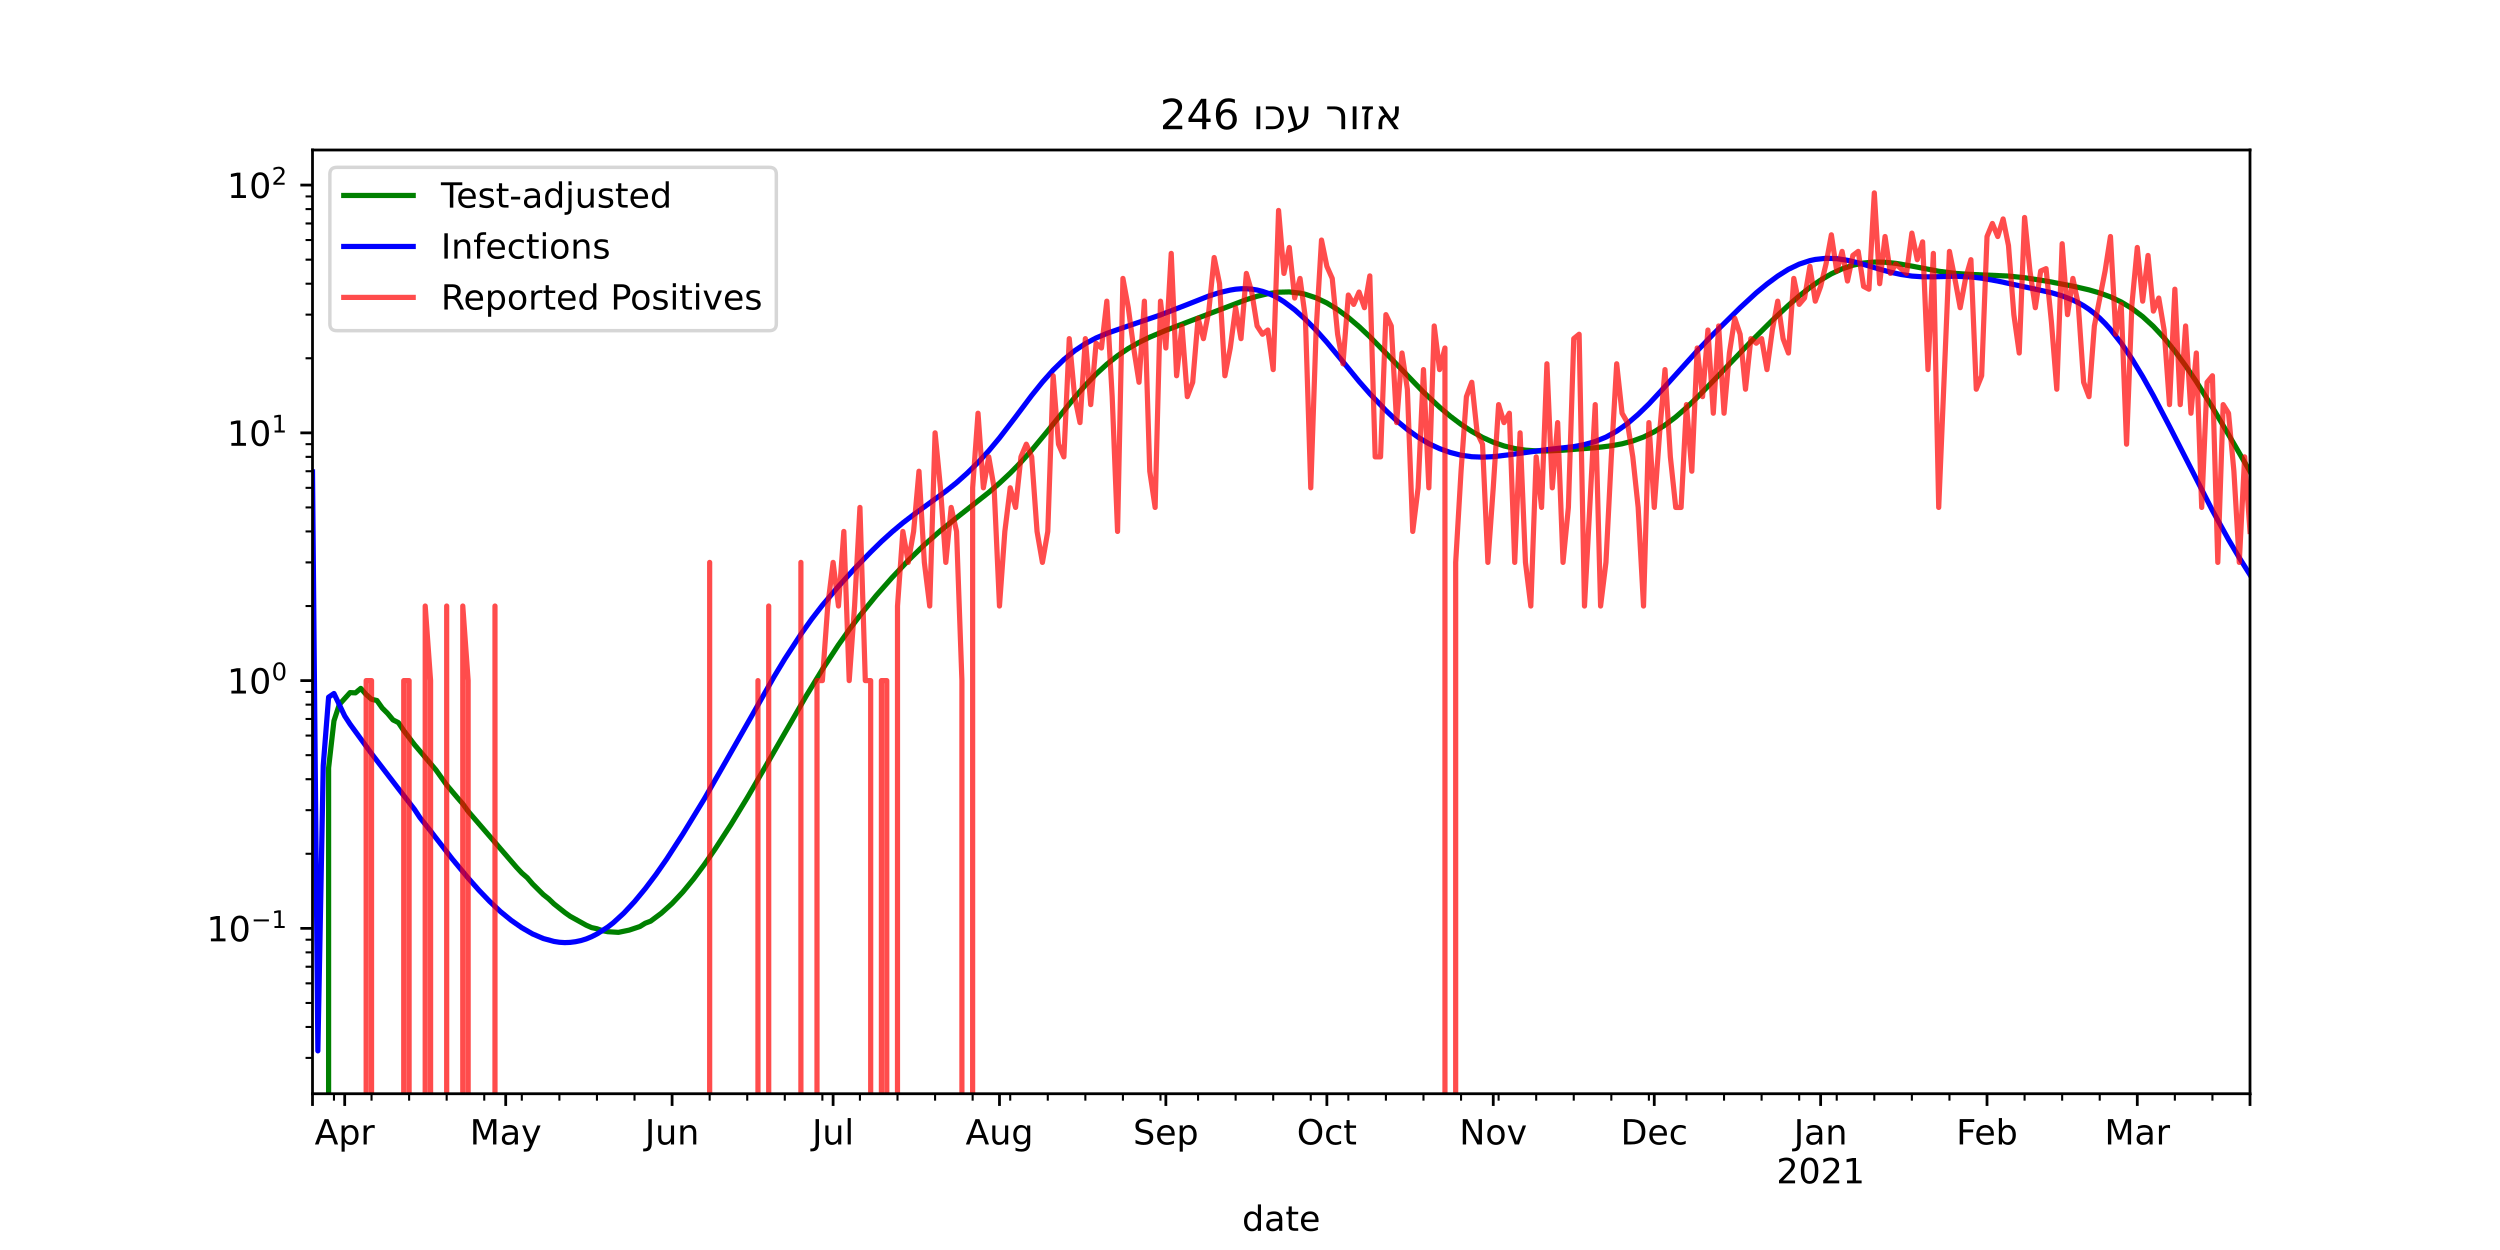 <?xml version="1.0" encoding="utf-8" standalone="no"?>
<!DOCTYPE svg PUBLIC "-//W3C//DTD SVG 1.1//EN"
  "http://www.w3.org/Graphics/SVG/1.1/DTD/svg11.dtd">
<!-- Created with matplotlib (https://matplotlib.org/) -->
<svg height="360pt" version="1.1" viewBox="0 0 720 360" width="720pt" xmlns="http://www.w3.org/2000/svg" xmlns:xlink="http://www.w3.org/1999/xlink">
 <defs>
  <style type="text/css">*{stroke-linecap:butt;stroke-linejoin:round;}</style>
 </defs>
 <g id="figure_1">
  <g id="patch_1">
   <path d="M 0 360 
L 720 360 
L 720 0 
L 0 0 
z
" style="fill:#ffffff;"/>
  </g>
  <g id="axes_1">
   <g id="patch_2">
    <path d="M 90 315 
L 648 315 
L 648 43.2 
L 90 43.2 
z
" style="fill:#ffffff;"/>
   </g>
   <g id="matplotlib.axis_1">
    <g id="xtick_1">
     <g id="line2d_1">
      <defs>
       <path d="M 0 0 
L 0 3.5 
" id="ma31e627505" style="stroke:#000000;stroke-width:0.8;"/>
      </defs>
      <g>
       <use style="stroke:#000000;stroke-width:0.8;" x="90" xlink:href="#ma31e627505" y="315"/>
      </g>
     </g>
    </g>
    <g id="xtick_2">
     <g id="line2d_2">
      <g>
       <use style="stroke:#000000;stroke-width:0.8;" x="99.274" xlink:href="#ma31e627505" y="315"/>
      </g>
     </g>
     <g id="text_1">
      <!-- Apr -->
      <g transform="translate(90.624 329.598)scale(0.1 -0.1)">
       <defs>
        <path d="M 34.188 63.188 
L 20.797 26.906 
L 47.609 26.906 
z
M 28.609 72.906 
L 39.797 72.906 
L 67.578 0 
L 57.328 0 
L 50.688 18.703 
L 17.828 18.703 
L 11.188 0 
L 0.781 0 
z
" id="DejaVuSans-65"/>
        <path d="M 18.109 8.203 
L 18.109 -20.797 
L 9.078 -20.797 
L 9.078 54.688 
L 18.109 54.688 
L 18.109 46.391 
Q 20.953 51.266 25.266 53.625 
Q 29.594 56 35.594 56 
Q 45.562 56 51.781 48.094 
Q 58.016 40.188 58.016 27.297 
Q 58.016 14.406 51.781 6.484 
Q 45.562 -1.422 35.594 -1.422 
Q 29.594 -1.422 25.266 0.953 
Q 20.953 3.328 18.109 8.203 
z
M 48.688 27.297 
Q 48.688 37.203 44.609 42.844 
Q 40.531 48.484 33.406 48.484 
Q 26.266 48.484 22.188 42.844 
Q 18.109 37.203 18.109 27.297 
Q 18.109 17.391 22.188 11.75 
Q 26.266 6.109 33.406 6.109 
Q 40.531 6.109 44.609 11.75 
Q 48.688 17.391 48.688 27.297 
z
" id="DejaVuSans-112"/>
        <path d="M 41.109 46.297 
Q 39.594 47.172 37.812 47.578 
Q 36.031 48 33.891 48 
Q 26.266 48 22.188 43.047 
Q 18.109 38.094 18.109 28.812 
L 18.109 0 
L 9.078 0 
L 9.078 54.688 
L 18.109 54.688 
L 18.109 46.188 
Q 20.953 51.172 25.484 53.578 
Q 30.031 56 36.531 56 
Q 37.453 56 38.578 55.875 
Q 39.703 55.766 41.062 55.516 
z
" id="DejaVuSans-114"/>
       </defs>
       <use xlink:href="#DejaVuSans-65"/>
       <use x="68.408" xlink:href="#DejaVuSans-112"/>
       <use x="131.885" xlink:href="#DejaVuSans-114"/>
      </g>
     </g>
    </g>
    <g id="xtick_3">
     <g id="line2d_3">
      <g>
       <use style="stroke:#000000;stroke-width:0.8;" x="145.645" xlink:href="#ma31e627505" y="315"/>
      </g>
     </g>
     <g id="text_2">
      <!-- May -->
      <g transform="translate(135.308 329.598)scale(0.1 -0.1)">
       <defs>
        <path d="M 9.812 72.906 
L 24.516 72.906 
L 43.109 23.297 
L 61.812 72.906 
L 76.516 72.906 
L 76.516 0 
L 66.891 0 
L 66.891 64.016 
L 48.094 14.016 
L 38.188 14.016 
L 19.391 64.016 
L 19.391 0 
L 9.812 0 
z
" id="DejaVuSans-77"/>
        <path d="M 34.281 27.484 
Q 23.391 27.484 19.188 25 
Q 14.984 22.516 14.984 16.5 
Q 14.984 11.719 18.141 8.906 
Q 21.297 6.109 26.703 6.109 
Q 34.188 6.109 38.703 11.406 
Q 43.219 16.703 43.219 25.484 
L 43.219 27.484 
z
M 52.203 31.203 
L 52.203 0 
L 43.219 0 
L 43.219 8.297 
Q 40.141 3.328 35.547 0.953 
Q 30.953 -1.422 24.312 -1.422 
Q 15.922 -1.422 10.953 3.297 
Q 6 8.016 6 15.922 
Q 6 25.141 12.172 29.828 
Q 18.359 34.516 30.609 34.516 
L 43.219 34.516 
L 43.219 35.406 
Q 43.219 41.609 39.141 45 
Q 35.062 48.391 27.688 48.391 
Q 23 48.391 18.547 47.266 
Q 14.109 46.141 10.016 43.891 
L 10.016 52.203 
Q 14.938 54.109 19.578 55.047 
Q 24.219 56 28.609 56 
Q 40.484 56 46.344 49.844 
Q 52.203 43.703 52.203 31.203 
z
" id="DejaVuSans-97"/>
        <path d="M 32.172 -5.078 
Q 28.375 -14.844 24.75 -17.812 
Q 21.141 -20.797 15.094 -20.797 
L 7.906 -20.797 
L 7.906 -13.281 
L 13.188 -13.281 
Q 16.891 -13.281 18.938 -11.516 
Q 21 -9.766 23.484 -3.219 
L 25.094 0.875 
L 2.984 54.688 
L 12.5 54.688 
L 29.594 11.922 
L 46.688 54.688 
L 56.203 54.688 
z
" id="DejaVuSans-121"/>
       </defs>
       <use xlink:href="#DejaVuSans-77"/>
       <use x="86.279" xlink:href="#DejaVuSans-97"/>
       <use x="147.559" xlink:href="#DejaVuSans-121"/>
      </g>
     </g>
    </g>
    <g id="xtick_4">
     <g id="line2d_4">
      <g>
       <use style="stroke:#000000;stroke-width:0.8;" x="193.562" xlink:href="#ma31e627505" y="315"/>
      </g>
     </g>
     <g id="text_3">
      <!-- Jun -->
      <g transform="translate(185.75 329.598)scale(0.1 -0.1)">
       <defs>
        <path d="M 9.812 72.906 
L 19.672 72.906 
L 19.672 5.078 
Q 19.672 -8.109 14.672 -14.062 
Q 9.672 -20.016 -1.422 -20.016 
L -5.172 -20.016 
L -5.172 -11.719 
L -2.094 -11.719 
Q 4.438 -11.719 7.125 -8.047 
Q 9.812 -4.391 9.812 5.078 
z
" id="DejaVuSans-74"/>
        <path d="M 8.5 21.578 
L 8.5 54.688 
L 17.484 54.688 
L 17.484 21.922 
Q 17.484 14.156 20.5 10.266 
Q 23.531 6.391 29.594 6.391 
Q 36.859 6.391 41.078 11.031 
Q 45.312 15.672 45.312 23.688 
L 45.312 54.688 
L 54.297 54.688 
L 54.297 0 
L 45.312 0 
L 45.312 8.406 
Q 42.047 3.422 37.719 1 
Q 33.406 -1.422 27.688 -1.422 
Q 18.266 -1.422 13.375 4.438 
Q 8.5 10.297 8.5 21.578 
z
M 31.109 56 
z
" id="DejaVuSans-117"/>
        <path d="M 54.891 33.016 
L 54.891 0 
L 45.906 0 
L 45.906 32.719 
Q 45.906 40.484 42.875 44.328 
Q 39.844 48.188 33.797 48.188 
Q 26.516 48.188 22.312 43.547 
Q 18.109 38.922 18.109 30.906 
L 18.109 0 
L 9.078 0 
L 9.078 54.688 
L 18.109 54.688 
L 18.109 46.188 
Q 21.344 51.125 25.703 53.562 
Q 30.078 56 35.797 56 
Q 45.219 56 50.047 50.172 
Q 54.891 44.344 54.891 33.016 
z
" id="DejaVuSans-110"/>
       </defs>
       <use xlink:href="#DejaVuSans-74"/>
       <use x="29.492" xlink:href="#DejaVuSans-117"/>
       <use x="92.871" xlink:href="#DejaVuSans-110"/>
      </g>
     </g>
    </g>
    <g id="xtick_5">
     <g id="line2d_5">
      <g>
       <use style="stroke:#000000;stroke-width:0.8;" x="239.934" xlink:href="#ma31e627505" y="315"/>
      </g>
     </g>
     <g id="text_4">
      <!-- Jul -->
      <g transform="translate(233.901 329.598)scale(0.1 -0.1)">
       <defs>
        <path d="M 9.422 75.984 
L 18.406 75.984 
L 18.406 0 
L 9.422 0 
z
" id="DejaVuSans-108"/>
       </defs>
       <use xlink:href="#DejaVuSans-74"/>
       <use x="29.492" xlink:href="#DejaVuSans-117"/>
       <use x="92.871" xlink:href="#DejaVuSans-108"/>
      </g>
     </g>
    </g>
    <g id="xtick_6">
     <g id="line2d_6">
      <g>
       <use style="stroke:#000000;stroke-width:0.8;" x="287.85" xlink:href="#ma31e627505" y="315"/>
      </g>
     </g>
     <g id="text_5">
      <!-- Aug -->
      <g transform="translate(278.087 329.598)scale(0.1 -0.1)">
       <defs>
        <path d="M 45.406 27.984 
Q 45.406 37.75 41.375 43.109 
Q 37.359 48.484 30.078 48.484 
Q 22.859 48.484 18.828 43.109 
Q 14.797 37.75 14.797 27.984 
Q 14.797 18.266 18.828 12.891 
Q 22.859 7.516 30.078 7.516 
Q 37.359 7.516 41.375 12.891 
Q 45.406 18.266 45.406 27.984 
z
M 54.391 6.781 
Q 54.391 -7.172 48.188 -13.984 
Q 42 -20.797 29.203 -20.797 
Q 24.469 -20.797 20.266 -20.094 
Q 16.062 -19.391 12.109 -17.922 
L 12.109 -9.188 
Q 16.062 -11.328 19.922 -12.344 
Q 23.781 -13.375 27.781 -13.375 
Q 36.625 -13.375 41.016 -8.766 
Q 45.406 -4.156 45.406 5.172 
L 45.406 9.625 
Q 42.625 4.781 38.281 2.391 
Q 33.938 0 27.875 0 
Q 17.828 0 11.672 7.656 
Q 5.516 15.328 5.516 27.984 
Q 5.516 40.672 11.672 48.328 
Q 17.828 56 27.875 56 
Q 33.938 56 38.281 53.609 
Q 42.625 51.219 45.406 46.391 
L 45.406 54.688 
L 54.391 54.688 
z
" id="DejaVuSans-103"/>
       </defs>
       <use xlink:href="#DejaVuSans-65"/>
       <use x="68.408" xlink:href="#DejaVuSans-117"/>
       <use x="131.787" xlink:href="#DejaVuSans-103"/>
      </g>
     </g>
    </g>
    <g id="xtick_7">
     <g id="line2d_7">
      <g>
       <use style="stroke:#000000;stroke-width:0.8;" x="335.767" xlink:href="#ma31e627505" y="315"/>
      </g>
     </g>
     <g id="text_6">
      <!-- Sep -->
      <g transform="translate(326.342 329.598)scale(0.1 -0.1)">
       <defs>
        <path d="M 53.516 70.516 
L 53.516 60.891 
Q 47.906 63.578 42.922 64.891 
Q 37.938 66.219 33.297 66.219 
Q 25.25 66.219 20.875 63.094 
Q 16.5 59.969 16.5 54.203 
Q 16.5 49.359 19.406 46.891 
Q 22.312 44.438 30.422 42.922 
L 36.375 41.703 
Q 47.406 39.594 52.656 34.297 
Q 57.906 29 57.906 20.125 
Q 57.906 9.516 50.797 4.047 
Q 43.703 -1.422 29.984 -1.422 
Q 24.812 -1.422 18.969 -0.25 
Q 13.141 0.922 6.891 3.219 
L 6.891 13.375 
Q 12.891 10.016 18.656 8.297 
Q 24.422 6.594 29.984 6.594 
Q 38.422 6.594 43.016 9.906 
Q 47.609 13.234 47.609 19.391 
Q 47.609 24.75 44.312 27.781 
Q 41.016 30.812 33.5 32.328 
L 27.484 33.5 
Q 16.453 35.688 11.516 40.375 
Q 6.594 45.062 6.594 53.422 
Q 6.594 63.094 13.406 68.656 
Q 20.219 74.219 32.172 74.219 
Q 37.312 74.219 42.625 73.281 
Q 47.953 72.359 53.516 70.516 
z
" id="DejaVuSans-83"/>
        <path d="M 56.203 29.594 
L 56.203 25.203 
L 14.891 25.203 
Q 15.484 15.922 20.484 11.062 
Q 25.484 6.203 34.422 6.203 
Q 39.594 6.203 44.453 7.469 
Q 49.312 8.734 54.109 11.281 
L 54.109 2.781 
Q 49.266 0.734 44.188 -0.344 
Q 39.109 -1.422 33.891 -1.422 
Q 20.797 -1.422 13.156 6.188 
Q 5.516 13.812 5.516 26.812 
Q 5.516 40.234 12.766 48.109 
Q 20.016 56 32.328 56 
Q 43.359 56 49.781 48.891 
Q 56.203 41.797 56.203 29.594 
z
M 47.219 32.234 
Q 47.125 39.594 43.094 43.984 
Q 39.062 48.391 32.422 48.391 
Q 24.906 48.391 20.391 44.141 
Q 15.875 39.891 15.188 32.172 
z
" id="DejaVuSans-101"/>
       </defs>
       <use xlink:href="#DejaVuSans-83"/>
       <use x="63.477" xlink:href="#DejaVuSans-101"/>
       <use x="125" xlink:href="#DejaVuSans-112"/>
      </g>
     </g>
    </g>
    <g id="xtick_8">
     <g id="line2d_8">
      <g>
       <use style="stroke:#000000;stroke-width:0.8;" x="382.139" xlink:href="#ma31e627505" y="315"/>
      </g>
     </g>
     <g id="text_7">
      <!-- Oct -->
      <g transform="translate(373.493 329.598)scale(0.1 -0.1)">
       <defs>
        <path d="M 39.406 66.219 
Q 28.656 66.219 22.328 58.203 
Q 16.016 50.203 16.016 36.375 
Q 16.016 22.609 22.328 14.594 
Q 28.656 6.594 39.406 6.594 
Q 50.141 6.594 56.422 14.594 
Q 62.703 22.609 62.703 36.375 
Q 62.703 50.203 56.422 58.203 
Q 50.141 66.219 39.406 66.219 
z
M 39.406 74.219 
Q 54.734 74.219 63.906 63.938 
Q 73.094 53.656 73.094 36.375 
Q 73.094 19.141 63.906 8.859 
Q 54.734 -1.422 39.406 -1.422 
Q 24.031 -1.422 14.812 8.828 
Q 5.609 19.094 5.609 36.375 
Q 5.609 53.656 14.812 63.938 
Q 24.031 74.219 39.406 74.219 
z
" id="DejaVuSans-79"/>
        <path d="M 48.781 52.594 
L 48.781 44.188 
Q 44.969 46.297 41.141 47.344 
Q 37.312 48.391 33.406 48.391 
Q 24.656 48.391 19.812 42.844 
Q 14.984 37.312 14.984 27.297 
Q 14.984 17.281 19.812 11.734 
Q 24.656 6.203 33.406 6.203 
Q 37.312 6.203 41.141 7.25 
Q 44.969 8.297 48.781 10.406 
L 48.781 2.094 
Q 45.016 0.344 40.984 -0.531 
Q 36.969 -1.422 32.422 -1.422 
Q 20.062 -1.422 12.781 6.344 
Q 5.516 14.109 5.516 27.297 
Q 5.516 40.672 12.859 48.328 
Q 20.219 56 33.016 56 
Q 37.156 56 41.109 55.141 
Q 45.062 54.297 48.781 52.594 
z
" id="DejaVuSans-99"/>
        <path d="M 18.312 70.219 
L 18.312 54.688 
L 36.812 54.688 
L 36.812 47.703 
L 18.312 47.703 
L 18.312 18.016 
Q 18.312 11.328 20.141 9.422 
Q 21.969 7.516 27.594 7.516 
L 36.812 7.516 
L 36.812 0 
L 27.594 0 
Q 17.188 0 13.234 3.875 
Q 9.281 7.766 9.281 18.016 
L 9.281 47.703 
L 2.688 47.703 
L 2.688 54.688 
L 9.281 54.688 
L 9.281 70.219 
z
" id="DejaVuSans-116"/>
       </defs>
       <use xlink:href="#DejaVuSans-79"/>
       <use x="78.711" xlink:href="#DejaVuSans-99"/>
       <use x="133.691" xlink:href="#DejaVuSans-116"/>
      </g>
     </g>
    </g>
    <g id="xtick_9">
     <g id="line2d_9">
      <g>
       <use style="stroke:#000000;stroke-width:0.8;" x="430.055" xlink:href="#ma31e627505" y="315"/>
      </g>
     </g>
     <g id="text_8">
      <!-- Nov -->
      <g transform="translate(420.296 329.598)scale(0.1 -0.1)">
       <defs>
        <path d="M 9.812 72.906 
L 23.094 72.906 
L 55.422 11.922 
L 55.422 72.906 
L 64.984 72.906 
L 64.984 0 
L 51.703 0 
L 19.391 60.984 
L 19.391 0 
L 9.812 0 
z
" id="DejaVuSans-78"/>
        <path d="M 30.609 48.391 
Q 23.391 48.391 19.188 42.75 
Q 14.984 37.109 14.984 27.297 
Q 14.984 17.484 19.156 11.844 
Q 23.344 6.203 30.609 6.203 
Q 37.797 6.203 41.984 11.859 
Q 46.188 17.531 46.188 27.297 
Q 46.188 37.016 41.984 42.703 
Q 37.797 48.391 30.609 48.391 
z
M 30.609 56 
Q 42.328 56 49.016 48.375 
Q 55.719 40.766 55.719 27.297 
Q 55.719 13.875 49.016 6.219 
Q 42.328 -1.422 30.609 -1.422 
Q 18.844 -1.422 12.172 6.219 
Q 5.516 13.875 5.516 27.297 
Q 5.516 40.766 12.172 48.375 
Q 18.844 56 30.609 56 
z
" id="DejaVuSans-111"/>
        <path d="M 2.984 54.688 
L 12.5 54.688 
L 29.594 8.797 
L 46.688 54.688 
L 56.203 54.688 
L 35.688 0 
L 23.484 0 
z
" id="DejaVuSans-118"/>
       </defs>
       <use xlink:href="#DejaVuSans-78"/>
       <use x="74.805" xlink:href="#DejaVuSans-111"/>
       <use x="135.986" xlink:href="#DejaVuSans-118"/>
      </g>
     </g>
    </g>
    <g id="xtick_10">
     <g id="line2d_10">
      <g>
       <use style="stroke:#000000;stroke-width:0.8;" x="476.427" xlink:href="#ma31e627505" y="315"/>
      </g>
     </g>
     <g id="text_9">
      <!-- Dec -->
      <g transform="translate(466.751 329.598)scale(0.1 -0.1)">
       <defs>
        <path d="M 19.672 64.797 
L 19.672 8.109 
L 31.594 8.109 
Q 46.688 8.109 53.688 14.938 
Q 60.688 21.781 60.688 36.531 
Q 60.688 51.172 53.688 57.984 
Q 46.688 64.797 31.594 64.797 
z
M 9.812 72.906 
L 30.078 72.906 
Q 51.266 72.906 61.172 64.094 
Q 71.094 55.281 71.094 36.531 
Q 71.094 17.672 61.125 8.828 
Q 51.172 0 30.078 0 
L 9.812 0 
z
" id="DejaVuSans-68"/>
       </defs>
       <use xlink:href="#DejaVuSans-68"/>
       <use x="77.002" xlink:href="#DejaVuSans-101"/>
       <use x="138.525" xlink:href="#DejaVuSans-99"/>
      </g>
     </g>
    </g>
    <g id="xtick_11">
     <g id="line2d_11">
      <g>
       <use style="stroke:#000000;stroke-width:0.8;" x="524.343" xlink:href="#ma31e627505" y="315"/>
      </g>
     </g>
     <g id="text_10">
      <!-- Jan -->
      <g transform="translate(516.636 329.598)scale(0.1 -0.1)">
       <use xlink:href="#DejaVuSans-74"/>
       <use x="29.492" xlink:href="#DejaVuSans-97"/>
       <use x="90.771" xlink:href="#DejaVuSans-110"/>
      </g>
      <!-- 2021 -->
      <g transform="translate(511.618 340.796)scale(0.1 -0.1)">
       <defs>
        <path d="M 19.188 8.297 
L 53.609 8.297 
L 53.609 0 
L 7.328 0 
L 7.328 8.297 
Q 12.938 14.109 22.625 23.891 
Q 32.328 33.688 34.812 36.531 
Q 39.547 41.844 41.422 45.531 
Q 43.312 49.219 43.312 52.781 
Q 43.312 58.594 39.234 62.25 
Q 35.156 65.922 28.609 65.922 
Q 23.969 65.922 18.812 64.312 
Q 13.672 62.703 7.812 59.422 
L 7.812 69.391 
Q 13.766 71.781 18.938 73 
Q 24.125 74.219 28.422 74.219 
Q 39.75 74.219 46.484 68.547 
Q 53.219 62.891 53.219 53.422 
Q 53.219 48.922 51.531 44.891 
Q 49.859 40.875 45.406 35.406 
Q 44.188 33.984 37.641 27.219 
Q 31.109 20.453 19.188 8.297 
z
" id="DejaVuSans-50"/>
        <path d="M 31.781 66.406 
Q 24.172 66.406 20.328 58.906 
Q 16.5 51.422 16.5 36.375 
Q 16.5 21.391 20.328 13.891 
Q 24.172 6.391 31.781 6.391 
Q 39.453 6.391 43.281 13.891 
Q 47.125 21.391 47.125 36.375 
Q 47.125 51.422 43.281 58.906 
Q 39.453 66.406 31.781 66.406 
z
M 31.781 74.219 
Q 44.047 74.219 50.516 64.516 
Q 56.984 54.828 56.984 36.375 
Q 56.984 17.969 50.516 8.266 
Q 44.047 -1.422 31.781 -1.422 
Q 19.531 -1.422 13.062 8.266 
Q 6.594 17.969 6.594 36.375 
Q 6.594 54.828 13.062 64.516 
Q 19.531 74.219 31.781 74.219 
z
" id="DejaVuSans-48"/>
        <path d="M 12.406 8.297 
L 28.516 8.297 
L 28.516 63.922 
L 10.984 60.406 
L 10.984 69.391 
L 28.422 72.906 
L 38.281 72.906 
L 38.281 8.297 
L 54.391 8.297 
L 54.391 0 
L 12.406 0 
z
" id="DejaVuSans-49"/>
       </defs>
       <use xlink:href="#DejaVuSans-50"/>
       <use x="63.623" xlink:href="#DejaVuSans-48"/>
       <use x="127.246" xlink:href="#DejaVuSans-50"/>
       <use x="190.869" xlink:href="#DejaVuSans-49"/>
      </g>
     </g>
    </g>
    <g id="xtick_12">
     <g id="line2d_12">
      <g>
       <use style="stroke:#000000;stroke-width:0.8;" x="572.26" xlink:href="#ma31e627505" y="315"/>
      </g>
     </g>
     <g id="text_11">
      <!-- Feb -->
      <g transform="translate(563.409 329.598)scale(0.1 -0.1)">
       <defs>
        <path d="M 9.812 72.906 
L 51.703 72.906 
L 51.703 64.594 
L 19.672 64.594 
L 19.672 43.109 
L 48.578 43.109 
L 48.578 34.812 
L 19.672 34.812 
L 19.672 0 
L 9.812 0 
z
" id="DejaVuSans-70"/>
        <path d="M 48.688 27.297 
Q 48.688 37.203 44.609 42.844 
Q 40.531 48.484 33.406 48.484 
Q 26.266 48.484 22.188 42.844 
Q 18.109 37.203 18.109 27.297 
Q 18.109 17.391 22.188 11.75 
Q 26.266 6.109 33.406 6.109 
Q 40.531 6.109 44.609 11.75 
Q 48.688 17.391 48.688 27.297 
z
M 18.109 46.391 
Q 20.953 51.266 25.266 53.625 
Q 29.594 56 35.594 56 
Q 45.562 56 51.781 48.094 
Q 58.016 40.188 58.016 27.297 
Q 58.016 14.406 51.781 6.484 
Q 45.562 -1.422 35.594 -1.422 
Q 29.594 -1.422 25.266 0.953 
Q 20.953 3.328 18.109 8.203 
L 18.109 0 
L 9.078 0 
L 9.078 75.984 
L 18.109 75.984 
z
" id="DejaVuSans-98"/>
       </defs>
       <use xlink:href="#DejaVuSans-70"/>
       <use x="52.02" xlink:href="#DejaVuSans-101"/>
       <use x="113.543" xlink:href="#DejaVuSans-98"/>
      </g>
     </g>
    </g>
    <g id="xtick_13">
     <g id="line2d_13">
      <g>
       <use style="stroke:#000000;stroke-width:0.8;" x="615.54" xlink:href="#ma31e627505" y="315"/>
      </g>
     </g>
     <g id="text_12">
      <!-- Mar -->
      <g transform="translate(606.107 329.598)scale(0.1 -0.1)">
       <use xlink:href="#DejaVuSans-77"/>
       <use x="86.279" xlink:href="#DejaVuSans-97"/>
       <use x="147.559" xlink:href="#DejaVuSans-114"/>
      </g>
     </g>
    </g>
    <g id="xtick_14">
     <g id="line2d_14">
      <g>
       <use style="stroke:#000000;stroke-width:0.8;" x="648" xlink:href="#ma31e627505" y="315"/>
      </g>
     </g>
    </g>
    <g id="xtick_15">
     <g id="line2d_15">
      <defs>
       <path d="M 0 0 
L 0 2 
" id="m5d4f9a4794" style="stroke:#000000;stroke-width:0.6;"/>
      </defs>
      <g>
       <use style="stroke:#000000;stroke-width:0.6;" x="96.183" xlink:href="#m5d4f9a4794" y="315"/>
      </g>
     </g>
    </g>
    <g id="xtick_16">
     <g id="line2d_16">
      <g>
       <use style="stroke:#000000;stroke-width:0.6;" x="107.003" xlink:href="#m5d4f9a4794" y="315"/>
      </g>
     </g>
    </g>
    <g id="xtick_17">
     <g id="line2d_17">
      <g>
       <use style="stroke:#000000;stroke-width:0.6;" x="117.823" xlink:href="#m5d4f9a4794" y="315"/>
      </g>
     </g>
    </g>
    <g id="xtick_18">
     <g id="line2d_18">
      <g>
       <use style="stroke:#000000;stroke-width:0.6;" x="128.643" xlink:href="#m5d4f9a4794" y="315"/>
      </g>
     </g>
    </g>
    <g id="xtick_19">
     <g id="line2d_19">
      <g>
       <use style="stroke:#000000;stroke-width:0.6;" x="139.463" xlink:href="#m5d4f9a4794" y="315"/>
      </g>
     </g>
    </g>
    <g id="xtick_20">
     <g id="line2d_20">
      <g>
       <use style="stroke:#000000;stroke-width:0.6;" x="150.283" xlink:href="#m5d4f9a4794" y="315"/>
      </g>
     </g>
    </g>
    <g id="xtick_21">
     <g id="line2d_21">
      <g>
       <use style="stroke:#000000;stroke-width:0.6;" x="161.102" xlink:href="#m5d4f9a4794" y="315"/>
      </g>
     </g>
    </g>
    <g id="xtick_22">
     <g id="line2d_22">
      <g>
       <use style="stroke:#000000;stroke-width:0.6;" x="171.922" xlink:href="#m5d4f9a4794" y="315"/>
      </g>
     </g>
    </g>
    <g id="xtick_23">
     <g id="line2d_23">
      <g>
       <use style="stroke:#000000;stroke-width:0.6;" x="182.742" xlink:href="#m5d4f9a4794" y="315"/>
      </g>
     </g>
    </g>
    <g id="xtick_24">
     <g id="line2d_24">
      <g>
       <use style="stroke:#000000;stroke-width:0.6;" x="204.382" xlink:href="#m5d4f9a4794" y="315"/>
      </g>
     </g>
    </g>
    <g id="xtick_25">
     <g id="line2d_25">
      <g>
       <use style="stroke:#000000;stroke-width:0.6;" x="215.202" xlink:href="#m5d4f9a4794" y="315"/>
      </g>
     </g>
    </g>
    <g id="xtick_26">
     <g id="line2d_26">
      <g>
       <use style="stroke:#000000;stroke-width:0.6;" x="226.022" xlink:href="#m5d4f9a4794" y="315"/>
      </g>
     </g>
    </g>
    <g id="xtick_27">
     <g id="line2d_27">
      <g>
       <use style="stroke:#000000;stroke-width:0.6;" x="236.842" xlink:href="#m5d4f9a4794" y="315"/>
      </g>
     </g>
    </g>
    <g id="xtick_28">
     <g id="line2d_28">
      <g>
       <use style="stroke:#000000;stroke-width:0.6;" x="247.662" xlink:href="#m5d4f9a4794" y="315"/>
      </g>
     </g>
    </g>
    <g id="xtick_29">
     <g id="line2d_29">
      <g>
       <use style="stroke:#000000;stroke-width:0.6;" x="258.482" xlink:href="#m5d4f9a4794" y="315"/>
      </g>
     </g>
    </g>
    <g id="xtick_30">
     <g id="line2d_30">
      <g>
       <use style="stroke:#000000;stroke-width:0.6;" x="269.302" xlink:href="#m5d4f9a4794" y="315"/>
      </g>
     </g>
    </g>
    <g id="xtick_31">
     <g id="line2d_31">
      <g>
       <use style="stroke:#000000;stroke-width:0.6;" x="280.122" xlink:href="#m5d4f9a4794" y="315"/>
      </g>
     </g>
    </g>
    <g id="xtick_32">
     <g id="line2d_32">
      <g>
       <use style="stroke:#000000;stroke-width:0.6;" x="290.942" xlink:href="#m5d4f9a4794" y="315"/>
      </g>
     </g>
    </g>
    <g id="xtick_33">
     <g id="line2d_33">
      <g>
       <use style="stroke:#000000;stroke-width:0.6;" x="301.762" xlink:href="#m5d4f9a4794" y="315"/>
      </g>
     </g>
    </g>
    <g id="xtick_34">
     <g id="line2d_34">
      <g>
       <use style="stroke:#000000;stroke-width:0.6;" x="312.582" xlink:href="#m5d4f9a4794" y="315"/>
      </g>
     </g>
    </g>
    <g id="xtick_35">
     <g id="line2d_35">
      <g>
       <use style="stroke:#000000;stroke-width:0.6;" x="323.402" xlink:href="#m5d4f9a4794" y="315"/>
      </g>
     </g>
    </g>
    <g id="xtick_36">
     <g id="line2d_36">
      <g>
       <use style="stroke:#000000;stroke-width:0.6;" x="334.222" xlink:href="#m5d4f9a4794" y="315"/>
      </g>
     </g>
    </g>
    <g id="xtick_37">
     <g id="line2d_37">
      <g>
       <use style="stroke:#000000;stroke-width:0.6;" x="345.042" xlink:href="#m5d4f9a4794" y="315"/>
      </g>
     </g>
    </g>
    <g id="xtick_38">
     <g id="line2d_38">
      <g>
       <use style="stroke:#000000;stroke-width:0.6;" x="355.861" xlink:href="#m5d4f9a4794" y="315"/>
      </g>
     </g>
    </g>
    <g id="xtick_39">
     <g id="line2d_39">
      <g>
       <use style="stroke:#000000;stroke-width:0.6;" x="366.681" xlink:href="#m5d4f9a4794" y="315"/>
      </g>
     </g>
    </g>
    <g id="xtick_40">
     <g id="line2d_40">
      <g>
       <use style="stroke:#000000;stroke-width:0.6;" x="377.501" xlink:href="#m5d4f9a4794" y="315"/>
      </g>
     </g>
    </g>
    <g id="xtick_41">
     <g id="line2d_41">
      <g>
       <use style="stroke:#000000;stroke-width:0.6;" x="388.321" xlink:href="#m5d4f9a4794" y="315"/>
      </g>
     </g>
    </g>
    <g id="xtick_42">
     <g id="line2d_42">
      <g>
       <use style="stroke:#000000;stroke-width:0.6;" x="399.141" xlink:href="#m5d4f9a4794" y="315"/>
      </g>
     </g>
    </g>
    <g id="xtick_43">
     <g id="line2d_43">
      <g>
       <use style="stroke:#000000;stroke-width:0.6;" x="409.961" xlink:href="#m5d4f9a4794" y="315"/>
      </g>
     </g>
    </g>
    <g id="xtick_44">
     <g id="line2d_44">
      <g>
       <use style="stroke:#000000;stroke-width:0.6;" x="420.781" xlink:href="#m5d4f9a4794" y="315"/>
      </g>
     </g>
    </g>
    <g id="xtick_45">
     <g id="line2d_45">
      <g>
       <use style="stroke:#000000;stroke-width:0.6;" x="431.601" xlink:href="#m5d4f9a4794" y="315"/>
      </g>
     </g>
    </g>
    <g id="xtick_46">
     <g id="line2d_46">
      <g>
       <use style="stroke:#000000;stroke-width:0.6;" x="442.421" xlink:href="#m5d4f9a4794" y="315"/>
      </g>
     </g>
    </g>
    <g id="xtick_47">
     <g id="line2d_47">
      <g>
       <use style="stroke:#000000;stroke-width:0.6;" x="453.241" xlink:href="#m5d4f9a4794" y="315"/>
      </g>
     </g>
    </g>
    <g id="xtick_48">
     <g id="line2d_48">
      <g>
       <use style="stroke:#000000;stroke-width:0.6;" x="464.061" xlink:href="#m5d4f9a4794" y="315"/>
      </g>
     </g>
    </g>
    <g id="xtick_49">
     <g id="line2d_49">
      <g>
       <use style="stroke:#000000;stroke-width:0.6;" x="474.881" xlink:href="#m5d4f9a4794" y="315"/>
      </g>
     </g>
    </g>
    <g id="xtick_50">
     <g id="line2d_50">
      <g>
       <use style="stroke:#000000;stroke-width:0.6;" x="485.701" xlink:href="#m5d4f9a4794" y="315"/>
      </g>
     </g>
    </g>
    <g id="xtick_51">
     <g id="line2d_51">
      <g>
       <use style="stroke:#000000;stroke-width:0.6;" x="496.521" xlink:href="#m5d4f9a4794" y="315"/>
      </g>
     </g>
    </g>
    <g id="xtick_52">
     <g id="line2d_52">
      <g>
       <use style="stroke:#000000;stroke-width:0.6;" x="507.341" xlink:href="#m5d4f9a4794" y="315"/>
      </g>
     </g>
    </g>
    <g id="xtick_53">
     <g id="line2d_53">
      <g>
       <use style="stroke:#000000;stroke-width:0.6;" x="518.161" xlink:href="#m5d4f9a4794" y="315"/>
      </g>
     </g>
    </g>
    <g id="xtick_54">
     <g id="line2d_54">
      <g>
       <use style="stroke:#000000;stroke-width:0.6;" x="528.981" xlink:href="#m5d4f9a4794" y="315"/>
      </g>
     </g>
    </g>
    <g id="xtick_55">
     <g id="line2d_55">
      <g>
       <use style="stroke:#000000;stroke-width:0.6;" x="539.801" xlink:href="#m5d4f9a4794" y="315"/>
      </g>
     </g>
    </g>
    <g id="xtick_56">
     <g id="line2d_56">
      <g>
       <use style="stroke:#000000;stroke-width:0.6;" x="550.62" xlink:href="#m5d4f9a4794" y="315"/>
      </g>
     </g>
    </g>
    <g id="xtick_57">
     <g id="line2d_57">
      <g>
       <use style="stroke:#000000;stroke-width:0.6;" x="561.44" xlink:href="#m5d4f9a4794" y="315"/>
      </g>
     </g>
    </g>
    <g id="xtick_58">
     <g id="line2d_58">
      <g>
       <use style="stroke:#000000;stroke-width:0.6;" x="583.08" xlink:href="#m5d4f9a4794" y="315"/>
      </g>
     </g>
    </g>
    <g id="xtick_59">
     <g id="line2d_59">
      <g>
       <use style="stroke:#000000;stroke-width:0.6;" x="593.9" xlink:href="#m5d4f9a4794" y="315"/>
      </g>
     </g>
    </g>
    <g id="xtick_60">
     <g id="line2d_60">
      <g>
       <use style="stroke:#000000;stroke-width:0.6;" x="604.72" xlink:href="#m5d4f9a4794" y="315"/>
      </g>
     </g>
    </g>
    <g id="xtick_61">
     <g id="line2d_61">
      <g>
       <use style="stroke:#000000;stroke-width:0.6;" x="626.36" xlink:href="#m5d4f9a4794" y="315"/>
      </g>
     </g>
    </g>
    <g id="xtick_62">
     <g id="line2d_62">
      <g>
       <use style="stroke:#000000;stroke-width:0.6;" x="637.18" xlink:href="#m5d4f9a4794" y="315"/>
      </g>
     </g>
    </g>
    <g id="text_13">
     <!-- date -->
     <g transform="translate(357.725 354.474)scale(0.1 -0.1)">
      <defs>
       <path d="M 45.406 46.391 
L 45.406 75.984 
L 54.391 75.984 
L 54.391 0 
L 45.406 0 
L 45.406 8.203 
Q 42.578 3.328 38.25 0.953 
Q 33.938 -1.422 27.875 -1.422 
Q 17.969 -1.422 11.734 6.484 
Q 5.516 14.406 5.516 27.297 
Q 5.516 40.188 11.734 48.094 
Q 17.969 56 27.875 56 
Q 33.938 56 38.25 53.625 
Q 42.578 51.266 45.406 46.391 
z
M 14.797 27.297 
Q 14.797 17.391 18.875 11.75 
Q 22.953 6.109 30.078 6.109 
Q 37.203 6.109 41.297 11.75 
Q 45.406 17.391 45.406 27.297 
Q 45.406 37.203 41.297 42.844 
Q 37.203 48.484 30.078 48.484 
Q 22.953 48.484 18.875 42.844 
Q 14.797 37.203 14.797 27.297 
z
" id="DejaVuSans-100"/>
      </defs>
      <use xlink:href="#DejaVuSans-100"/>
      <use x="63.477" xlink:href="#DejaVuSans-97"/>
      <use x="124.756" xlink:href="#DejaVuSans-116"/>
      <use x="163.965" xlink:href="#DejaVuSans-101"/>
     </g>
    </g>
   </g>
   <g id="matplotlib.axis_2">
    <g id="ytick_1">
     <g id="line2d_63">
      <defs>
       <path d="M 0 0 
L -3.5 0 
" id="mc6ff3576f4" style="stroke:#000000;stroke-width:0.8;"/>
      </defs>
      <g>
       <use style="stroke:#000000;stroke-width:0.8;" x="90" xlink:href="#mc6ff3576f4" y="267.369"/>
      </g>
     </g>
     <g id="text_14">
      <!-- $\mathdefault{10^{-1}}$ -->
      <g transform="translate(59.5 271.168)scale(0.1 -0.1)">
       <defs>
        <path d="M 10.594 35.5 
L 73.188 35.5 
L 73.188 27.203 
L 10.594 27.203 
z
" id="DejaVuSans-8722"/>
       </defs>
       <use transform="translate(0 0.684)" xlink:href="#DejaVuSans-49"/>
       <use transform="translate(63.623 0.684)" xlink:href="#DejaVuSans-48"/>
       <use transform="translate(128.203 38.966)scale(0.7)" xlink:href="#DejaVuSans-8722"/>
       <use transform="translate(186.855 38.966)scale(0.7)" xlink:href="#DejaVuSans-49"/>
      </g>
     </g>
    </g>
    <g id="ytick_2">
     <g id="line2d_64">
      <g>
       <use style="stroke:#000000;stroke-width:0.8;" x="90" xlink:href="#mc6ff3576f4" y="196.014"/>
      </g>
     </g>
     <g id="text_15">
      <!-- $\mathdefault{10^{0}}$ -->
      <g transform="translate(65.4 199.814)scale(0.1 -0.1)">
       <use transform="translate(0 0.766)" xlink:href="#DejaVuSans-49"/>
       <use transform="translate(63.623 0.766)" xlink:href="#DejaVuSans-48"/>
       <use transform="translate(128.203 39.047)scale(0.7)" xlink:href="#DejaVuSans-48"/>
      </g>
     </g>
    </g>
    <g id="ytick_3">
     <g id="line2d_65">
      <g>
       <use style="stroke:#000000;stroke-width:0.8;" x="90" xlink:href="#mc6ff3576f4" y="124.66"/>
      </g>
     </g>
     <g id="text_16">
      <!-- $\mathdefault{10^{1}}$ -->
      <g transform="translate(65.4 128.459)scale(0.1 -0.1)">
       <use transform="translate(0 0.684)" xlink:href="#DejaVuSans-49"/>
       <use transform="translate(63.623 0.684)" xlink:href="#DejaVuSans-48"/>
       <use transform="translate(128.203 38.966)scale(0.7)" xlink:href="#DejaVuSans-49"/>
      </g>
     </g>
    </g>
    <g id="ytick_4">
     <g id="line2d_66">
      <g>
       <use style="stroke:#000000;stroke-width:0.8;" x="90" xlink:href="#mc6ff3576f4" y="53.306"/>
      </g>
     </g>
     <g id="text_17">
      <!-- $\mathdefault{10^{2}}$ -->
      <g transform="translate(65.4 57.105)scale(0.1 -0.1)">
       <use transform="translate(0 0.766)" xlink:href="#DejaVuSans-49"/>
       <use transform="translate(63.623 0.766)" xlink:href="#DejaVuSans-48"/>
       <use transform="translate(128.203 39.047)scale(0.7)" xlink:href="#DejaVuSans-50"/>
      </g>
     </g>
    </g>
    <g id="ytick_5">
     <g id="line2d_67">
      <defs>
       <path d="M 0 0 
L -2 0 
" id="m10b04bec01" style="stroke:#000000;stroke-width:0.6;"/>
      </defs>
      <g>
       <use style="stroke:#000000;stroke-width:0.6;" x="90" xlink:href="#m10b04bec01" y="304.679"/>
      </g>
     </g>
    </g>
    <g id="ytick_6">
     <g id="line2d_68">
      <g>
       <use style="stroke:#000000;stroke-width:0.6;" x="90" xlink:href="#m10b04bec01" y="295.764"/>
      </g>
     </g>
    </g>
    <g id="ytick_7">
     <g id="line2d_69">
      <g>
       <use style="stroke:#000000;stroke-width:0.6;" x="90" xlink:href="#m10b04bec01" y="288.849"/>
      </g>
     </g>
    </g>
    <g id="ytick_8">
     <g id="line2d_70">
      <g>
       <use style="stroke:#000000;stroke-width:0.6;" x="90" xlink:href="#m10b04bec01" y="283.199"/>
      </g>
     </g>
    </g>
    <g id="ytick_9">
     <g id="line2d_71">
      <g>
       <use style="stroke:#000000;stroke-width:0.6;" x="90" xlink:href="#m10b04bec01" y="278.422"/>
      </g>
     </g>
    </g>
    <g id="ytick_10">
     <g id="line2d_72">
      <g>
       <use style="stroke:#000000;stroke-width:0.6;" x="90" xlink:href="#m10b04bec01" y="274.284"/>
      </g>
     </g>
    </g>
    <g id="ytick_11">
     <g id="line2d_73">
      <g>
       <use style="stroke:#000000;stroke-width:0.6;" x="90" xlink:href="#m10b04bec01" y="270.634"/>
      </g>
     </g>
    </g>
    <g id="ytick_12">
     <g id="line2d_74">
      <g>
       <use style="stroke:#000000;stroke-width:0.6;" x="90" xlink:href="#m10b04bec01" y="245.889"/>
      </g>
     </g>
    </g>
    <g id="ytick_13">
     <g id="line2d_75">
      <g>
       <use style="stroke:#000000;stroke-width:0.6;" x="90" xlink:href="#m10b04bec01" y="233.324"/>
      </g>
     </g>
    </g>
    <g id="ytick_14">
     <g id="line2d_76">
      <g>
       <use style="stroke:#000000;stroke-width:0.6;" x="90" xlink:href="#m10b04bec01" y="224.409"/>
      </g>
     </g>
    </g>
    <g id="ytick_15">
     <g id="line2d_77">
      <g>
       <use style="stroke:#000000;stroke-width:0.6;" x="90" xlink:href="#m10b04bec01" y="217.494"/>
      </g>
     </g>
    </g>
    <g id="ytick_16">
     <g id="line2d_78">
      <g>
       <use style="stroke:#000000;stroke-width:0.6;" x="90" xlink:href="#m10b04bec01" y="211.844"/>
      </g>
     </g>
    </g>
    <g id="ytick_17">
     <g id="line2d_79">
      <g>
       <use style="stroke:#000000;stroke-width:0.6;" x="90" xlink:href="#m10b04bec01" y="207.067"/>
      </g>
     </g>
    </g>
    <g id="ytick_18">
     <g id="line2d_80">
      <g>
       <use style="stroke:#000000;stroke-width:0.6;" x="90" xlink:href="#m10b04bec01" y="202.929"/>
      </g>
     </g>
    </g>
    <g id="ytick_19">
     <g id="line2d_81">
      <g>
       <use style="stroke:#000000;stroke-width:0.6;" x="90" xlink:href="#m10b04bec01" y="199.279"/>
      </g>
     </g>
    </g>
    <g id="ytick_20">
     <g id="line2d_82">
      <g>
       <use style="stroke:#000000;stroke-width:0.6;" x="90" xlink:href="#m10b04bec01" y="174.535"/>
      </g>
     </g>
    </g>
    <g id="ytick_21">
     <g id="line2d_83">
      <g>
       <use style="stroke:#000000;stroke-width:0.6;" x="90" xlink:href="#m10b04bec01" y="161.97"/>
      </g>
     </g>
    </g>
    <g id="ytick_22">
     <g id="line2d_84">
      <g>
       <use style="stroke:#000000;stroke-width:0.6;" x="90" xlink:href="#m10b04bec01" y="153.055"/>
      </g>
     </g>
    </g>
    <g id="ytick_23">
     <g id="line2d_85">
      <g>
       <use style="stroke:#000000;stroke-width:0.6;" x="90" xlink:href="#m10b04bec01" y="146.14"/>
      </g>
     </g>
    </g>
    <g id="ytick_24">
     <g id="line2d_86">
      <g>
       <use style="stroke:#000000;stroke-width:0.6;" x="90" xlink:href="#m10b04bec01" y="140.49"/>
      </g>
     </g>
    </g>
    <g id="ytick_25">
     <g id="line2d_87">
      <g>
       <use style="stroke:#000000;stroke-width:0.6;" x="90" xlink:href="#m10b04bec01" y="135.713"/>
      </g>
     </g>
    </g>
    <g id="ytick_26">
     <g id="line2d_88">
      <g>
       <use style="stroke:#000000;stroke-width:0.6;" x="90" xlink:href="#m10b04bec01" y="131.575"/>
      </g>
     </g>
    </g>
    <g id="ytick_27">
     <g id="line2d_89">
      <g>
       <use style="stroke:#000000;stroke-width:0.6;" x="90" xlink:href="#m10b04bec01" y="127.925"/>
      </g>
     </g>
    </g>
    <g id="ytick_28">
     <g id="line2d_90">
      <g>
       <use style="stroke:#000000;stroke-width:0.6;" x="90" xlink:href="#m10b04bec01" y="103.18"/>
      </g>
     </g>
    </g>
    <g id="ytick_29">
     <g id="line2d_91">
      <g>
       <use style="stroke:#000000;stroke-width:0.6;" x="90" xlink:href="#m10b04bec01" y="90.615"/>
      </g>
     </g>
    </g>
    <g id="ytick_30">
     <g id="line2d_92">
      <g>
       <use style="stroke:#000000;stroke-width:0.6;" x="90" xlink:href="#m10b04bec01" y="81.7"/>
      </g>
     </g>
    </g>
    <g id="ytick_31">
     <g id="line2d_93">
      <g>
       <use style="stroke:#000000;stroke-width:0.6;" x="90" xlink:href="#m10b04bec01" y="74.785"/>
      </g>
     </g>
    </g>
    <g id="ytick_32">
     <g id="line2d_94">
      <g>
       <use style="stroke:#000000;stroke-width:0.6;" x="90" xlink:href="#m10b04bec01" y="69.136"/>
      </g>
     </g>
    </g>
    <g id="ytick_33">
     <g id="line2d_95">
      <g>
       <use style="stroke:#000000;stroke-width:0.6;" x="90" xlink:href="#m10b04bec01" y="64.359"/>
      </g>
     </g>
    </g>
    <g id="ytick_34">
     <g id="line2d_96">
      <g>
       <use style="stroke:#000000;stroke-width:0.6;" x="90" xlink:href="#m10b04bec01" y="60.221"/>
      </g>
     </g>
    </g>
    <g id="ytick_35">
     <g id="line2d_97">
      <g>
       <use style="stroke:#000000;stroke-width:0.6;" x="90" xlink:href="#m10b04bec01" y="56.571"/>
      </g>
     </g>
    </g>
   </g>
   <g id="line2d_98">
    <path clip-path="url(#pcc8992e300)" d="M 94.634 361 
L 94.637 221.153 
L 96.183 207.597 
L 97.729 202.891 
L 100.82 199.468 
L 102.366 199.543 
L 103.911 198.26 
L 105.457 200.031 
L 107.003 201.394 
L 108.548 201.745 
L 110.094 203.927 
L 111.64 205.473 
L 113.186 207.338 
L 114.731 208.107 
L 116.277 210.422 
L 119.368 214.466 
L 125.551 221.746 
L 128.643 226.075 
L 131.734 229.741 
L 133.28 231.514 
L 134.825 233.658 
L 148.737 249.771 
L 150.283 251.426 
L 151.828 252.759 
L 153.374 254.564 
L 156.465 257.634 
L 158.011 258.854 
L 159.557 260.334 
L 162.648 262.784 
L 164.194 263.883 
L 168.831 266.461 
L 170.377 267.145 
L 171.922 267.477 
L 173.468 268.02 
L 175.014 268.328 
L 178.105 268.518 
L 181.197 267.876 
L 184.288 266.842 
L 185.834 265.881 
L 187.38 265.295 
L 190.471 262.995 
L 193.562 260.199 
L 196.654 256.901 
L 199.745 253.148 
L 202.837 249.006 
L 205.928 244.547 
L 210.565 237.389 
L 215.202 229.766 
L 221.385 219.153 
L 232.205 200.39 
L 236.842 192.788 
L 241.479 185.715 
L 244.571 181.352 
L 247.662 177.267 
L 252.299 171.577 
L 256.936 166.314 
L 261.573 161.415 
L 266.211 156.913 
L 270.848 152.84 
L 275.485 149.114 
L 284.759 141.816 
L 287.85 139.152 
L 290.942 136.266 
L 294.033 133.11 
L 297.125 129.672 
L 301.762 124.069 
L 309.49 114.49 
L 312.582 110.955 
L 315.673 107.742 
L 318.765 104.901 
L 321.856 102.452 
L 324.947 100.373 
L 328.039 98.613 
L 331.13 97.098 
L 335.767 95.132 
L 346.587 91.003 
L 358.953 86.292 
L 362.044 85.329 
L 365.136 84.589 
L 368.227 84.15 
L 371.319 84.075 
L 374.41 84.419 
L 375.956 84.759 
L 379.047 85.782 
L 382.139 87.255 
L 385.23 89.15 
L 388.321 91.435 
L 391.413 94.063 
L 394.504 96.977 
L 399.141 101.708 
L 409.961 112.935 
L 414.598 117.278 
L 417.69 119.887 
L 420.781 122.217 
L 423.873 124.247 
L 426.964 125.965 
L 430.055 127.36 
L 433.147 128.429 
L 436.238 129.182 
L 439.33 129.642 
L 442.421 129.853 
L 445.512 129.869 
L 450.15 129.663 
L 459.424 128.947 
L 464.061 128.386 
L 467.152 127.816 
L 470.244 127.001 
L 473.335 125.866 
L 476.427 124.348 
L 479.518 122.422 
L 482.609 120.094 
L 485.701 117.409 
L 488.792 114.447 
L 493.429 109.687 
L 504.249 98.398 
L 510.432 92.249 
L 515.069 87.921 
L 518.161 85.249 
L 521.252 82.807 
L 524.343 80.658 
L 527.435 78.852 
L 530.526 77.424 
L 533.618 76.389 
L 536.709 75.749 
L 539.801 75.477 
L 542.892 75.528 
L 545.983 75.843 
L 550.62 76.64 
L 558.349 78.119 
L 562.986 78.727 
L 567.623 79.034 
L 578.443 79.503 
L 583.08 79.983 
L 589.263 80.939 
L 596.992 82.411 
L 601.629 83.479 
L 604.72 84.374 
L 607.812 85.506 
L 610.903 86.966 
L 613.994 88.837 
L 617.086 91.176 
L 620.177 94.01 
L 623.269 97.334 
L 626.36 101.122 
L 629.452 105.332 
L 632.543 109.908 
L 637.18 117.313 
L 643.363 127.802 
L 648 135.804 
L 648 135.804 
" style="fill:none;stroke:#008000;stroke-linecap:square;stroke-width:1.5;"/>
   </g>
   <g id="line2d_99">
    <path clip-path="url(#pcc8992e300)" d="M 90 135.91 
L 91.546 302.645 
L 93.091 220.485 
L 94.637 200.79 
L 96.183 199.73 
L 99.274 206.193 
L 100.82 208.571 
L 107.003 217.046 
L 114.731 227.122 
L 119.368 233.092 
L 120.914 235.435 
L 124.006 239.324 
L 130.188 247.309 
L 134.825 252.881 
L 137.917 256.371 
L 141.008 259.596 
L 144.1 262.505 
L 147.191 265.027 
L 150.283 267.192 
L 153.374 268.97 
L 156.465 270.292 
L 159.557 271.135 
L 161.102 271.374 
L 162.648 271.471 
L 164.194 271.41 
L 165.74 271.211 
L 167.285 270.886 
L 168.831 270.413 
L 170.377 269.773 
L 171.922 268.981 
L 175.014 267.008 
L 176.56 265.817 
L 179.651 262.989 
L 182.742 259.668 
L 185.834 255.924 
L 188.925 251.829 
L 192.017 247.386 
L 196.654 240.208 
L 202.837 230.09 
L 209.019 219.316 
L 222.931 194.884 
L 226.022 189.771 
L 230.659 182.665 
L 233.751 178.312 
L 236.842 174.313 
L 241.479 168.861 
L 246.116 163.768 
L 250.753 158.994 
L 253.845 155.967 
L 256.936 153.173 
L 260.028 150.584 
L 263.119 148.226 
L 272.393 141.471 
L 275.485 139.001 
L 278.576 136.237 
L 281.668 133.203 
L 284.759 129.84 
L 287.85 126.126 
L 292.488 120.073 
L 297.125 113.889 
L 300.216 110.046 
L 303.307 106.564 
L 306.399 103.545 
L 309.49 101.02 
L 312.582 98.959 
L 315.673 97.331 
L 318.765 96.025 
L 323.402 94.389 
L 334.222 90.697 
L 341.95 87.697 
L 348.133 85.249 
L 351.224 84.264 
L 354.316 83.541 
L 355.861 83.293 
L 357.407 83.164 
L 358.953 83.159 
L 360.499 83.278 
L 362.044 83.526 
L 363.59 83.911 
L 365.136 84.438 
L 366.681 85.107 
L 368.227 85.926 
L 369.773 86.893 
L 372.864 89.212 
L 375.956 91.981 
L 379.047 95.112 
L 382.139 98.581 
L 386.776 104.187 
L 391.413 109.856 
L 394.504 113.377 
L 399.141 118.23 
L 402.233 121.145 
L 405.324 123.705 
L 408.416 125.919 
L 411.507 127.774 
L 414.598 129.205 
L 417.69 130.312 
L 420.781 131.105 
L 423.873 131.537 
L 426.964 131.655 
L 430.055 131.516 
L 434.693 130.968 
L 445.512 129.487 
L 453.241 128.631 
L 456.332 128.036 
L 459.424 127.148 
L 462.515 125.89 
L 465.607 124.179 
L 468.698 121.987 
L 471.789 119.338 
L 474.881 116.339 
L 479.518 111.336 
L 488.792 101.054 
L 493.429 96.233 
L 501.158 88.615 
L 505.795 84.34 
L 508.886 81.795 
L 511.978 79.506 
L 515.069 77.555 
L 518.161 76.076 
L 521.252 75.054 
L 522.798 74.719 
L 525.889 74.389 
L 528.981 74.487 
L 532.072 74.965 
L 535.163 75.687 
L 541.346 77.53 
L 544.438 78.39 
L 547.529 79.055 
L 550.62 79.51 
L 553.712 79.715 
L 556.803 79.721 
L 562.986 79.558 
L 567.623 79.76 
L 570.715 80.123 
L 575.352 80.948 
L 587.717 83.613 
L 590.809 84.298 
L 593.9 85.213 
L 596.992 86.421 
L 598.537 87.173 
L 600.083 88.052 
L 601.629 89.076 
L 603.175 90.265 
L 604.72 91.621 
L 606.266 93.155 
L 607.812 94.873 
L 610.903 98.806 
L 613.994 103.363 
L 617.086 108.441 
L 620.177 113.956 
L 624.814 122.794 
L 637.18 147.028 
L 641.817 155.397 
L 644.909 160.622 
L 648 165.535 
L 648 165.535 
" style="fill:none;stroke:#0000ff;stroke-linecap:square;stroke-width:1.5;"/>
   </g>
   <g id="line2d_100">
    <path clip-path="url(#pcc8992e300)" d="M 105.453 361 
L 105.457 196.014 
L 107.003 196.014 
L 107.006 361 
M 116.273 361 
L 116.277 196.014 
L 117.823 196.014 
L 117.826 361 
M 122.456 361 
L 122.46 174.535 
L 124.006 196.014 
L 124.009 361 
M 128.639 361 
L 128.643 174.535 
L 128.647 361 
M 133.276 361 
L 133.28 174.535 
L 134.825 196.014 
L 134.829 361 
M 142.55 361 
L 142.554 174.535 
L 142.558 361 
M 204.378 361 
L 204.382 161.97 
L 204.387 361 
M 218.29 361 
L 218.294 196.014 
L 218.297 361 
M 221.381 361 
L 221.385 174.535 
L 221.389 361 
M 230.655 361 
L 230.659 161.97 
L 230.664 361 
M 235.293 361 
L 235.296 196.014 
L 236.842 196.014 
L 238.388 174.535 
L 239.934 161.97 
L 241.479 174.535 
L 243.025 153.055 
L 244.571 196.014 
L 246.116 174.535 
L 247.662 146.14 
L 249.208 196.014 
L 250.753 196.014 
L 250.757 361 
M 253.841 361 
L 253.845 196.014 
L 255.391 196.014 
L 255.394 361 
M 258.478 361 
L 258.482 174.535 
L 260.028 153.055 
L 261.573 161.97 
L 263.119 153.055 
L 264.665 135.713 
L 266.211 161.97 
L 267.756 174.535 
L 269.302 124.66 
L 270.848 140.49 
L 272.393 161.97 
L 273.939 146.14 
L 275.485 153.055 
L 277.03 196.014 
L 277.034 361 
M 280.117 361 
L 280.122 140.49 
L 281.668 119.01 
L 283.213 140.49 
L 284.759 131.575 
L 286.305 140.49 
L 287.85 174.535 
L 289.396 153.055 
L 290.942 140.49 
L 292.488 146.14 
L 294.033 131.575 
L 295.579 127.925 
L 297.125 131.575 
L 298.67 153.055 
L 300.216 161.97 
L 301.762 153.055 
L 303.307 108.217 
L 304.853 127.925 
L 306.399 131.575 
L 307.945 97.53 
L 309.49 114.233 
L 311.036 121.707 
L 312.582 97.53 
L 314.127 116.53 
L 315.673 98.849 
L 317.219 100.227 
L 318.765 86.737 
L 320.31 114.233 
L 321.856 153.055 
L 323.402 80.188 
L 324.947 88.615 
L 326.493 100.227 
L 328.039 110.095 
L 329.584 86.737 
L 331.13 135.713 
L 332.676 146.14 
L 334.222 86.737 
L 335.767 100.227 
L 337.313 72.98 
L 338.859 108.217 
L 340.404 93.88 
L 341.95 114.233 
L 343.496 110.095 
L 345.042 91.666 
L 346.587 97.53 
L 348.133 89.599 
L 349.679 74.172 
L 351.224 81.7 
L 352.77 108.217 
L 354.316 100.227 
L 355.861 88.615 
L 357.407 97.53 
L 358.953 78.747 
L 360.499 84.116 
L 362.044 93.88 
L 363.59 96.265 
L 365.136 95.05 
L 366.681 106.445 
L 368.227 60.61 
L 369.773 78.747 
L 371.319 71.274 
L 372.864 85.838 
L 374.41 80.188 
L 375.956 91.666 
L 377.501 140.49 
L 379.047 95.05 
L 380.593 69.136 
L 382.139 76.703 
L 383.684 80.188 
L 385.23 96.265 
L 386.776 104.77 
L 388.321 84.965 
L 389.867 87.662 
L 391.413 84.116 
L 392.958 88.615 
L 394.504 79.459 
L 396.05 131.575 
L 397.596 131.575 
L 399.141 90.615 
L 400.687 93.88 
L 402.233 121.707 
L 403.778 101.668 
L 405.324 112.095 
L 406.87 153.055 
L 408.416 140.49 
L 409.961 106.445 
L 411.507 140.49 
L 413.053 93.88 
L 414.598 106.445 
L 416.144 100.227 
L 416.15 361 
M 419.231 361 
L 419.235 161.97 
L 420.781 135.713 
L 422.327 114.233 
L 423.873 110.095 
L 425.418 124.66 
L 426.964 127.925 
L 428.51 161.97 
L 430.055 140.49 
L 431.601 116.53 
L 433.147 121.707 
L 434.693 119.01 
L 436.238 161.97 
L 437.784 124.66 
L 439.33 161.97 
L 440.875 174.535 
L 442.421 131.575 
L 443.967 146.14 
L 445.512 104.77 
L 447.058 140.49 
L 448.604 121.707 
L 450.15 161.97 
L 451.695 146.14 
L 453.241 97.53 
L 454.787 96.265 
L 456.332 174.535 
L 459.424 116.53 
L 460.97 174.535 
L 462.515 161.97 
L 464.061 131.575 
L 465.607 104.77 
L 467.152 119.01 
L 468.698 121.707 
L 470.244 131.575 
L 471.789 146.14 
L 473.335 174.535 
L 474.881 121.707 
L 476.427 146.14 
L 477.972 124.66 
L 479.518 106.445 
L 481.064 131.575 
L 482.609 146.14 
L 484.155 146.14 
L 485.701 116.53 
L 487.247 135.713 
L 488.792 100.227 
L 490.338 114.233 
L 491.884 95.05 
L 493.429 119.01 
L 494.975 93.88 
L 496.521 119.01 
L 498.066 101.668 
L 499.612 91.666 
L 501.158 96.265 
L 502.704 112.095 
L 504.249 97.53 
L 505.795 98.849 
L 507.341 97.53 
L 508.886 106.445 
L 510.432 95.05 
L 511.978 86.737 
L 513.524 97.53 
L 515.069 101.668 
L 516.615 80.188 
L 518.161 87.662 
L 519.706 85.838 
L 521.252 76.703 
L 522.798 86.737 
L 524.343 82.485 
L 525.889 76.051 
L 527.435 67.624 
L 528.981 78.05 
L 530.526 72.401 
L 532.072 80.935 
L 533.618 73.57 
L 535.163 72.401 
L 536.709 82.485 
L 538.255 83.29 
L 539.801 55.555 
L 541.346 81.7 
L 542.892 68.119 
L 544.438 78.747 
L 545.983 76.051 
L 549.075 78.747 
L 550.62 67.136 
L 552.166 74.785 
L 553.712 69.656 
L 555.258 106.445 
L 556.803 72.98 
L 558.349 146.14 
L 561.44 72.401 
L 562.986 80.188 
L 564.532 88.615 
L 566.078 80.188 
L 567.623 74.785 
L 569.169 112.095 
L 570.715 108.217 
L 572.26 68.119 
L 573.806 64.359 
L 575.352 68.119 
L 576.898 63.058 
L 578.443 70.725 
L 579.989 90.615 
L 581.535 101.668 
L 583.08 62.637 
L 584.626 78.05 
L 586.172 88.615 
L 587.717 78.05 
L 589.263 77.369 
L 590.809 92.753 
L 592.355 112.095 
L 593.9 70.186 
L 595.446 90.615 
L 596.992 80.188 
L 598.537 87.662 
L 600.083 110.095 
L 601.629 114.233 
L 603.175 93.88 
L 606.266 78.05 
L 607.812 68.119 
L 609.357 96.265 
L 610.903 87.662 
L 612.449 127.925 
L 613.994 87.662 
L 615.54 71.274 
L 617.086 86.737 
L 618.632 73.57 
L 620.177 89.599 
L 621.723 85.838 
L 623.269 95.05 
L 624.814 116.53 
L 626.36 83.29 
L 627.906 116.53 
L 629.452 93.88 
L 630.997 119.01 
L 632.543 101.668 
L 634.089 146.14 
L 635.634 110.095 
L 637.18 108.217 
L 638.726 161.97 
L 640.271 116.53 
L 641.817 119.01 
L 643.363 135.713 
L 644.909 161.97 
L 646.454 131.575 
L 648 153.055 
L 648 153.055 
" style="fill:none;stroke:#ff0000;stroke-linecap:square;stroke-opacity:0.7;stroke-width:1.5;"/>
   </g>
   <g id="patch_3">
    <path d="M 90 315 
L 90 43.2 
" style="fill:none;stroke:#000000;stroke-linecap:square;stroke-linejoin:miter;stroke-width:0.8;"/>
   </g>
   <g id="patch_4">
    <path d="M 648 315 
L 648 43.2 
" style="fill:none;stroke:#000000;stroke-linecap:square;stroke-linejoin:miter;stroke-width:0.8;"/>
   </g>
   <g id="patch_5">
    <path d="M 90 315 
L 648 315 
" style="fill:none;stroke:#000000;stroke-linecap:square;stroke-linejoin:miter;stroke-width:0.8;"/>
   </g>
   <g id="patch_6">
    <path d="M 90 43.2 
L 648 43.2 
" style="fill:none;stroke:#000000;stroke-linecap:square;stroke-linejoin:miter;stroke-width:0.8;"/>
   </g>
   <g id="text_18">
    <!-- 246 וכע רוזא -->
    <g transform="translate(334.06 37.2)scale(0.12 -0.12)">
     <defs>
      <path d="M 37.797 64.312 
L 12.891 25.391 
L 37.797 25.391 
z
M 35.203 72.906 
L 47.609 72.906 
L 47.609 25.391 
L 58.016 25.391 
L 58.016 17.188 
L 47.609 17.188 
L 47.609 0 
L 37.797 0 
L 37.797 17.188 
L 4.891 17.188 
L 4.891 26.703 
z
" id="DejaVuSans-52"/>
      <path d="M 33.016 40.375 
Q 26.375 40.375 22.484 35.828 
Q 18.609 31.297 18.609 23.391 
Q 18.609 15.531 22.484 10.953 
Q 26.375 6.391 33.016 6.391 
Q 39.656 6.391 43.531 10.953 
Q 47.406 15.531 47.406 23.391 
Q 47.406 31.297 43.531 35.828 
Q 39.656 40.375 33.016 40.375 
z
M 52.594 71.297 
L 52.594 62.312 
Q 48.875 64.062 45.094 64.984 
Q 41.312 65.922 37.594 65.922 
Q 27.828 65.922 22.672 59.328 
Q 17.531 52.734 16.797 39.406 
Q 19.672 43.656 24.016 45.922 
Q 28.375 48.188 33.594 48.188 
Q 44.578 48.188 50.953 41.516 
Q 57.328 34.859 57.328 23.391 
Q 57.328 12.156 50.688 5.359 
Q 44.047 -1.422 33.016 -1.422 
Q 20.359 -1.422 13.672 8.266 
Q 6.984 17.969 6.984 36.375 
Q 6.984 53.656 15.188 63.938 
Q 23.391 74.219 37.203 74.219 
Q 40.922 74.219 44.703 73.484 
Q 48.484 72.75 52.594 71.297 
z
" id="DejaVuSans-54"/>
      <path id="DejaVuSans-32"/>
      <path d="M 18.172 54.688 
L 18.172 0 
L 9.078 0 
L 9.078 54.688 
z
" id="DejaVuSans-1493"/>
      <path d="M 4.297 54.688 
L 21.094 54.688 
Q 26.812 54.688 31.375 53.125 
Q 35.938 51.562 38.859 48.953 
Q 41.797 46.344 43.75 42.766 
Q 45.703 39.203 46.531 35.375 
Q 47.359 31.547 47.359 27.344 
Q 47.359 23.141 46.531 19.312 
Q 45.703 15.484 43.75 11.906 
Q 41.797 8.344 38.859 5.734 
Q 35.938 3.125 31.375 1.562 
Q 26.812 0 21.094 0 
L 4.297 0 
L 4.297 6.938 
L 21.094 6.938 
Q 25.984 6.938 29.422 8.453 
Q 32.859 9.969 34.766 12.812 
Q 36.672 15.672 37.5 19.203 
Q 38.328 22.75 38.328 27.344 
Q 38.328 31.938 37.5 35.469 
Q 36.672 39.016 34.766 41.875 
Q 32.859 44.734 29.422 46.234 
Q 25.984 47.75 21.094 47.75 
L 4.297 47.75 
z
" id="DejaVuSans-1499"/>
      <path d="M 44.141 40.828 
L 44.141 54.688 
L 53.516 54.688 
L 53.516 40.828 
Q 53.516 35.062 53.047 30.719 
Q 52.594 26.375 51.391 22.094 
Q 50.203 17.828 48.047 14.5 
Q 45.906 11.188 42.578 8.078 
Q 39.266 4.984 34.516 2.391 
Q 29.781 -0.203 23.438 -2.484 
L 4.688 -9.281 
L 4.688 -1.031 
L 18.953 4.047 
L 4.297 54.688 
L 13.766 54.688 
L 27.25 7.125 
Q 33.688 9.906 37.203 13.562 
Q 40.719 17.234 42.422 23.672 
Q 44.141 30.125 44.141 40.828 
z
" id="DejaVuSans-1506"/>
      <path d="M 47.359 27.828 
L 47.359 0 
L 38.281 0 
L 38.281 27.828 
Q 38.281 31.391 37.766 34.266 
Q 37.25 37.156 36 39.719 
Q 34.766 42.281 32.812 43.984 
Q 30.859 45.703 27.781 46.703 
Q 24.703 47.703 20.703 47.703 
L 4.297 47.703 
L 4.297 54.688 
L 20.656 54.688 
Q 26.812 54.688 31.469 53.391 
Q 36.141 52.094 39.109 49.828 
Q 42.094 47.562 43.969 44.109 
Q 45.844 40.672 46.594 36.734 
Q 47.359 32.812 47.359 27.828 
z
" id="DejaVuSans-1512"/>
      <path d="M 30.328 54.688 
L 30.328 47.703 
L 26.422 47.703 
Q 22.172 47.703 20.578 43.922 
Q 19 40.141 19 30.906 
L 19 0 
L 9.906 0 
L 9.906 30.906 
Q 9.906 37.109 11.781 41.453 
Q 13.672 45.797 16.406 47.703 
L 4.297 47.703 
L 4.297 54.688 
z
" id="DejaVuSans-1494"/>
      <path d="M 43.75 20.062 
L 57.672 0 
L 47.078 0 
L 26.766 29.297 
Q 25.391 28.609 24.531 28.094 
Q 23.688 27.594 22.312 26.297 
Q 20.953 25 20.141 23.406 
Q 19.344 21.828 18.703 19.141 
Q 18.062 16.453 18.062 13.094 
L 18.062 0 
L 9.078 0 
L 9.078 9.031 
Q 9.078 12.984 9.562 16.359 
Q 10.062 19.734 10.812 22.078 
Q 11.578 24.422 12.797 26.391 
Q 14.016 28.375 15.109 29.594 
Q 16.219 30.812 17.797 31.875 
Q 19.391 32.953 20.453 33.469 
Q 21.531 33.984 23.047 34.625 
L 9.188 54.688 
L 19.781 54.688 
L 40.094 25.391 
Q 41.406 26.031 42.25 26.531 
Q 43.109 27.047 44.469 28.359 
Q 45.844 29.688 46.672 31.266 
Q 47.516 32.859 48.141 35.547 
Q 48.781 38.234 48.781 41.609 
L 48.781 54.688 
L 57.766 54.688 
L 57.766 45.656 
Q 57.766 41.656 57.266 38.312 
Q 56.781 34.969 56.031 32.594 
Q 55.281 30.219 54.047 28.234 
Q 52.828 26.266 51.703 25.062 
Q 50.594 23.875 49.031 22.797 
Q 47.469 21.734 46.391 21.219 
Q 45.312 20.703 43.75 20.062 
z
" id="DejaVuSans-1488"/>
     </defs>
     <use xlink:href="#DejaVuSans-50"/>
     <use x="63.623" xlink:href="#DejaVuSans-52"/>
     <use x="127.246" xlink:href="#DejaVuSans-54"/>
     <use x="190.869" xlink:href="#DejaVuSans-32"/>
     <use x="222.656" xlink:href="#DejaVuSans-1493"/>
     <use x="249.902" xlink:href="#DejaVuSans-1499"/>
     <use x="302.783" xlink:href="#DejaVuSans-1506"/>
     <use x="365.381" xlink:href="#DejaVuSans-32"/>
     <use x="397.168" xlink:href="#DejaVuSans-1512"/>
     <use x="453.613" xlink:href="#DejaVuSans-1493"/>
     <use x="480.859" xlink:href="#DejaVuSans-1494"/>
     <use x="515.479" xlink:href="#DejaVuSans-1488"/>
    </g>
   </g>
   <g id="legend_1">
    <g id="patch_7">
     <path d="M 97 95.234 
L 221.583 95.234 
Q 223.583 95.234 223.583 93.234 
L 223.583 50.2 
Q 223.583 48.2 221.583 48.2 
L 97 48.2 
Q 95 48.2 95 50.2 
L 95 93.234 
Q 95 95.234 97 95.234 
z
" style="fill:#ffffff;opacity:0.8;stroke:#cccccc;stroke-linejoin:miter;"/>
    </g>
    <g id="line2d_101">
     <path d="M 99 56.298 
L 119 56.298 
" style="fill:none;stroke:#008000;stroke-linecap:square;stroke-width:1.5;"/>
    </g>
    <g id="line2d_102"/>
    <g id="text_19">
     <!-- Test-adjusted -->
     <g transform="translate(127 59.798)scale(0.1 -0.1)">
      <defs>
       <path d="M -0.297 72.906 
L 61.375 72.906 
L 61.375 64.594 
L 35.5 64.594 
L 35.5 0 
L 25.594 0 
L 25.594 64.594 
L -0.297 64.594 
z
" id="DejaVuSans-84"/>
       <path d="M 44.281 53.078 
L 44.281 44.578 
Q 40.484 46.531 36.375 47.5 
Q 32.281 48.484 27.875 48.484 
Q 21.188 48.484 17.844 46.438 
Q 14.5 44.391 14.5 40.281 
Q 14.5 37.156 16.891 35.375 
Q 19.281 33.594 26.516 31.984 
L 29.594 31.297 
Q 39.156 29.25 43.188 25.516 
Q 47.219 21.781 47.219 15.094 
Q 47.219 7.469 41.188 3.016 
Q 35.156 -1.422 24.609 -1.422 
Q 20.219 -1.422 15.453 -0.562 
Q 10.688 0.297 5.422 2 
L 5.422 11.281 
Q 10.406 8.688 15.234 7.391 
Q 20.062 6.109 24.812 6.109 
Q 31.156 6.109 34.562 8.281 
Q 37.984 10.453 37.984 14.406 
Q 37.984 18.062 35.516 20.016 
Q 33.062 21.969 24.703 23.781 
L 21.578 24.516 
Q 13.234 26.266 9.516 29.906 
Q 5.812 33.547 5.812 39.891 
Q 5.812 47.609 11.281 51.797 
Q 16.75 56 26.812 56 
Q 31.781 56 36.172 55.266 
Q 40.578 54.547 44.281 53.078 
z
" id="DejaVuSans-115"/>
       <path d="M 4.891 31.391 
L 31.203 31.391 
L 31.203 23.391 
L 4.891 23.391 
z
" id="DejaVuSans-45"/>
       <path d="M 9.422 54.688 
L 18.406 54.688 
L 18.406 -0.984 
Q 18.406 -11.422 14.422 -16.109 
Q 10.453 -20.797 1.609 -20.797 
L -1.812 -20.797 
L -1.812 -13.188 
L 0.594 -13.188 
Q 5.719 -13.188 7.562 -10.812 
Q 9.422 -8.453 9.422 -0.984 
z
M 9.422 75.984 
L 18.406 75.984 
L 18.406 64.594 
L 9.422 64.594 
z
" id="DejaVuSans-106"/>
      </defs>
      <use xlink:href="#DejaVuSans-84"/>
      <use x="44.084" xlink:href="#DejaVuSans-101"/>
      <use x="105.607" xlink:href="#DejaVuSans-115"/>
      <use x="157.707" xlink:href="#DejaVuSans-116"/>
      <use x="196.916" xlink:href="#DejaVuSans-45"/>
      <use x="233" xlink:href="#DejaVuSans-97"/>
      <use x="294.279" xlink:href="#DejaVuSans-100"/>
      <use x="357.756" xlink:href="#DejaVuSans-106"/>
      <use x="385.539" xlink:href="#DejaVuSans-117"/>
      <use x="448.918" xlink:href="#DejaVuSans-115"/>
      <use x="501.018" xlink:href="#DejaVuSans-116"/>
      <use x="540.227" xlink:href="#DejaVuSans-101"/>
      <use x="601.75" xlink:href="#DejaVuSans-100"/>
     </g>
    </g>
    <g id="line2d_103">
     <path d="M 99 70.977 
L 119 70.977 
" style="fill:none;stroke:#0000ff;stroke-linecap:square;stroke-width:1.5;"/>
    </g>
    <g id="line2d_104"/>
    <g id="text_20">
     <!-- Infections -->
     <g transform="translate(127 74.477)scale(0.1 -0.1)">
      <defs>
       <path d="M 9.812 72.906 
L 19.672 72.906 
L 19.672 0 
L 9.812 0 
z
" id="DejaVuSans-73"/>
       <path d="M 37.109 75.984 
L 37.109 68.5 
L 28.516 68.5 
Q 23.688 68.5 21.797 66.547 
Q 19.922 64.594 19.922 59.516 
L 19.922 54.688 
L 34.719 54.688 
L 34.719 47.703 
L 19.922 47.703 
L 19.922 0 
L 10.891 0 
L 10.891 47.703 
L 2.297 47.703 
L 2.297 54.688 
L 10.891 54.688 
L 10.891 58.5 
Q 10.891 67.625 15.141 71.797 
Q 19.391 75.984 28.609 75.984 
z
" id="DejaVuSans-102"/>
       <path d="M 9.422 54.688 
L 18.406 54.688 
L 18.406 0 
L 9.422 0 
z
M 9.422 75.984 
L 18.406 75.984 
L 18.406 64.594 
L 9.422 64.594 
z
" id="DejaVuSans-105"/>
      </defs>
      <use xlink:href="#DejaVuSans-73"/>
      <use x="29.492" xlink:href="#DejaVuSans-110"/>
      <use x="92.871" xlink:href="#DejaVuSans-102"/>
      <use x="128.076" xlink:href="#DejaVuSans-101"/>
      <use x="189.6" xlink:href="#DejaVuSans-99"/>
      <use x="244.58" xlink:href="#DejaVuSans-116"/>
      <use x="283.789" xlink:href="#DejaVuSans-105"/>
      <use x="311.572" xlink:href="#DejaVuSans-111"/>
      <use x="372.754" xlink:href="#DejaVuSans-110"/>
      <use x="436.133" xlink:href="#DejaVuSans-115"/>
     </g>
    </g>
    <g id="line2d_105">
     <path d="M 99 85.655 
L 119 85.655 
" style="fill:none;stroke:#ff0000;stroke-linecap:square;stroke-opacity:0.7;stroke-width:1.5;"/>
    </g>
    <g id="line2d_106"/>
    <g id="text_21">
     <!-- Reported Positives -->
     <g transform="translate(127 89.155)scale(0.1 -0.1)">
      <defs>
       <path d="M 44.391 34.188 
Q 47.562 33.109 50.562 29.594 
Q 53.562 26.078 56.594 19.922 
L 66.609 0 
L 56 0 
L 46.688 18.703 
Q 43.062 26.031 39.672 28.422 
Q 36.281 30.812 30.422 30.812 
L 19.672 30.812 
L 19.672 0 
L 9.812 0 
L 9.812 72.906 
L 32.078 72.906 
Q 44.578 72.906 50.734 67.672 
Q 56.891 62.453 56.891 51.906 
Q 56.891 45.016 53.688 40.469 
Q 50.484 35.938 44.391 34.188 
z
M 19.672 64.797 
L 19.672 38.922 
L 32.078 38.922 
Q 39.203 38.922 42.844 42.219 
Q 46.484 45.516 46.484 51.906 
Q 46.484 58.297 42.844 61.547 
Q 39.203 64.797 32.078 64.797 
z
" id="DejaVuSans-82"/>
       <path d="M 19.672 64.797 
L 19.672 37.406 
L 32.078 37.406 
Q 38.969 37.406 42.719 40.969 
Q 46.484 44.531 46.484 51.125 
Q 46.484 57.672 42.719 61.234 
Q 38.969 64.797 32.078 64.797 
z
M 9.812 72.906 
L 32.078 72.906 
Q 44.344 72.906 50.609 67.359 
Q 56.891 61.812 56.891 51.125 
Q 56.891 40.328 50.609 34.812 
Q 44.344 29.297 32.078 29.297 
L 19.672 29.297 
L 19.672 0 
L 9.812 0 
z
" id="DejaVuSans-80"/>
      </defs>
      <use xlink:href="#DejaVuSans-82"/>
      <use x="64.982" xlink:href="#DejaVuSans-101"/>
      <use x="126.506" xlink:href="#DejaVuSans-112"/>
      <use x="189.982" xlink:href="#DejaVuSans-111"/>
      <use x="251.164" xlink:href="#DejaVuSans-114"/>
      <use x="292.277" xlink:href="#DejaVuSans-116"/>
      <use x="331.486" xlink:href="#DejaVuSans-101"/>
      <use x="393.01" xlink:href="#DejaVuSans-100"/>
      <use x="456.486" xlink:href="#DejaVuSans-32"/>
      <use x="488.273" xlink:href="#DejaVuSans-80"/>
      <use x="544.951" xlink:href="#DejaVuSans-111"/>
      <use x="606.133" xlink:href="#DejaVuSans-115"/>
      <use x="658.232" xlink:href="#DejaVuSans-105"/>
      <use x="686.016" xlink:href="#DejaVuSans-116"/>
      <use x="725.225" xlink:href="#DejaVuSans-105"/>
      <use x="753.008" xlink:href="#DejaVuSans-118"/>
      <use x="812.188" xlink:href="#DejaVuSans-101"/>
      <use x="873.711" xlink:href="#DejaVuSans-115"/>
     </g>
    </g>
   </g>
  </g>
 </g>
 <defs>
  <clipPath id="pcc8992e300">
   <rect height="271.8" width="558" x="90" y="43.2"/>
  </clipPath>
 </defs>
</svg>
